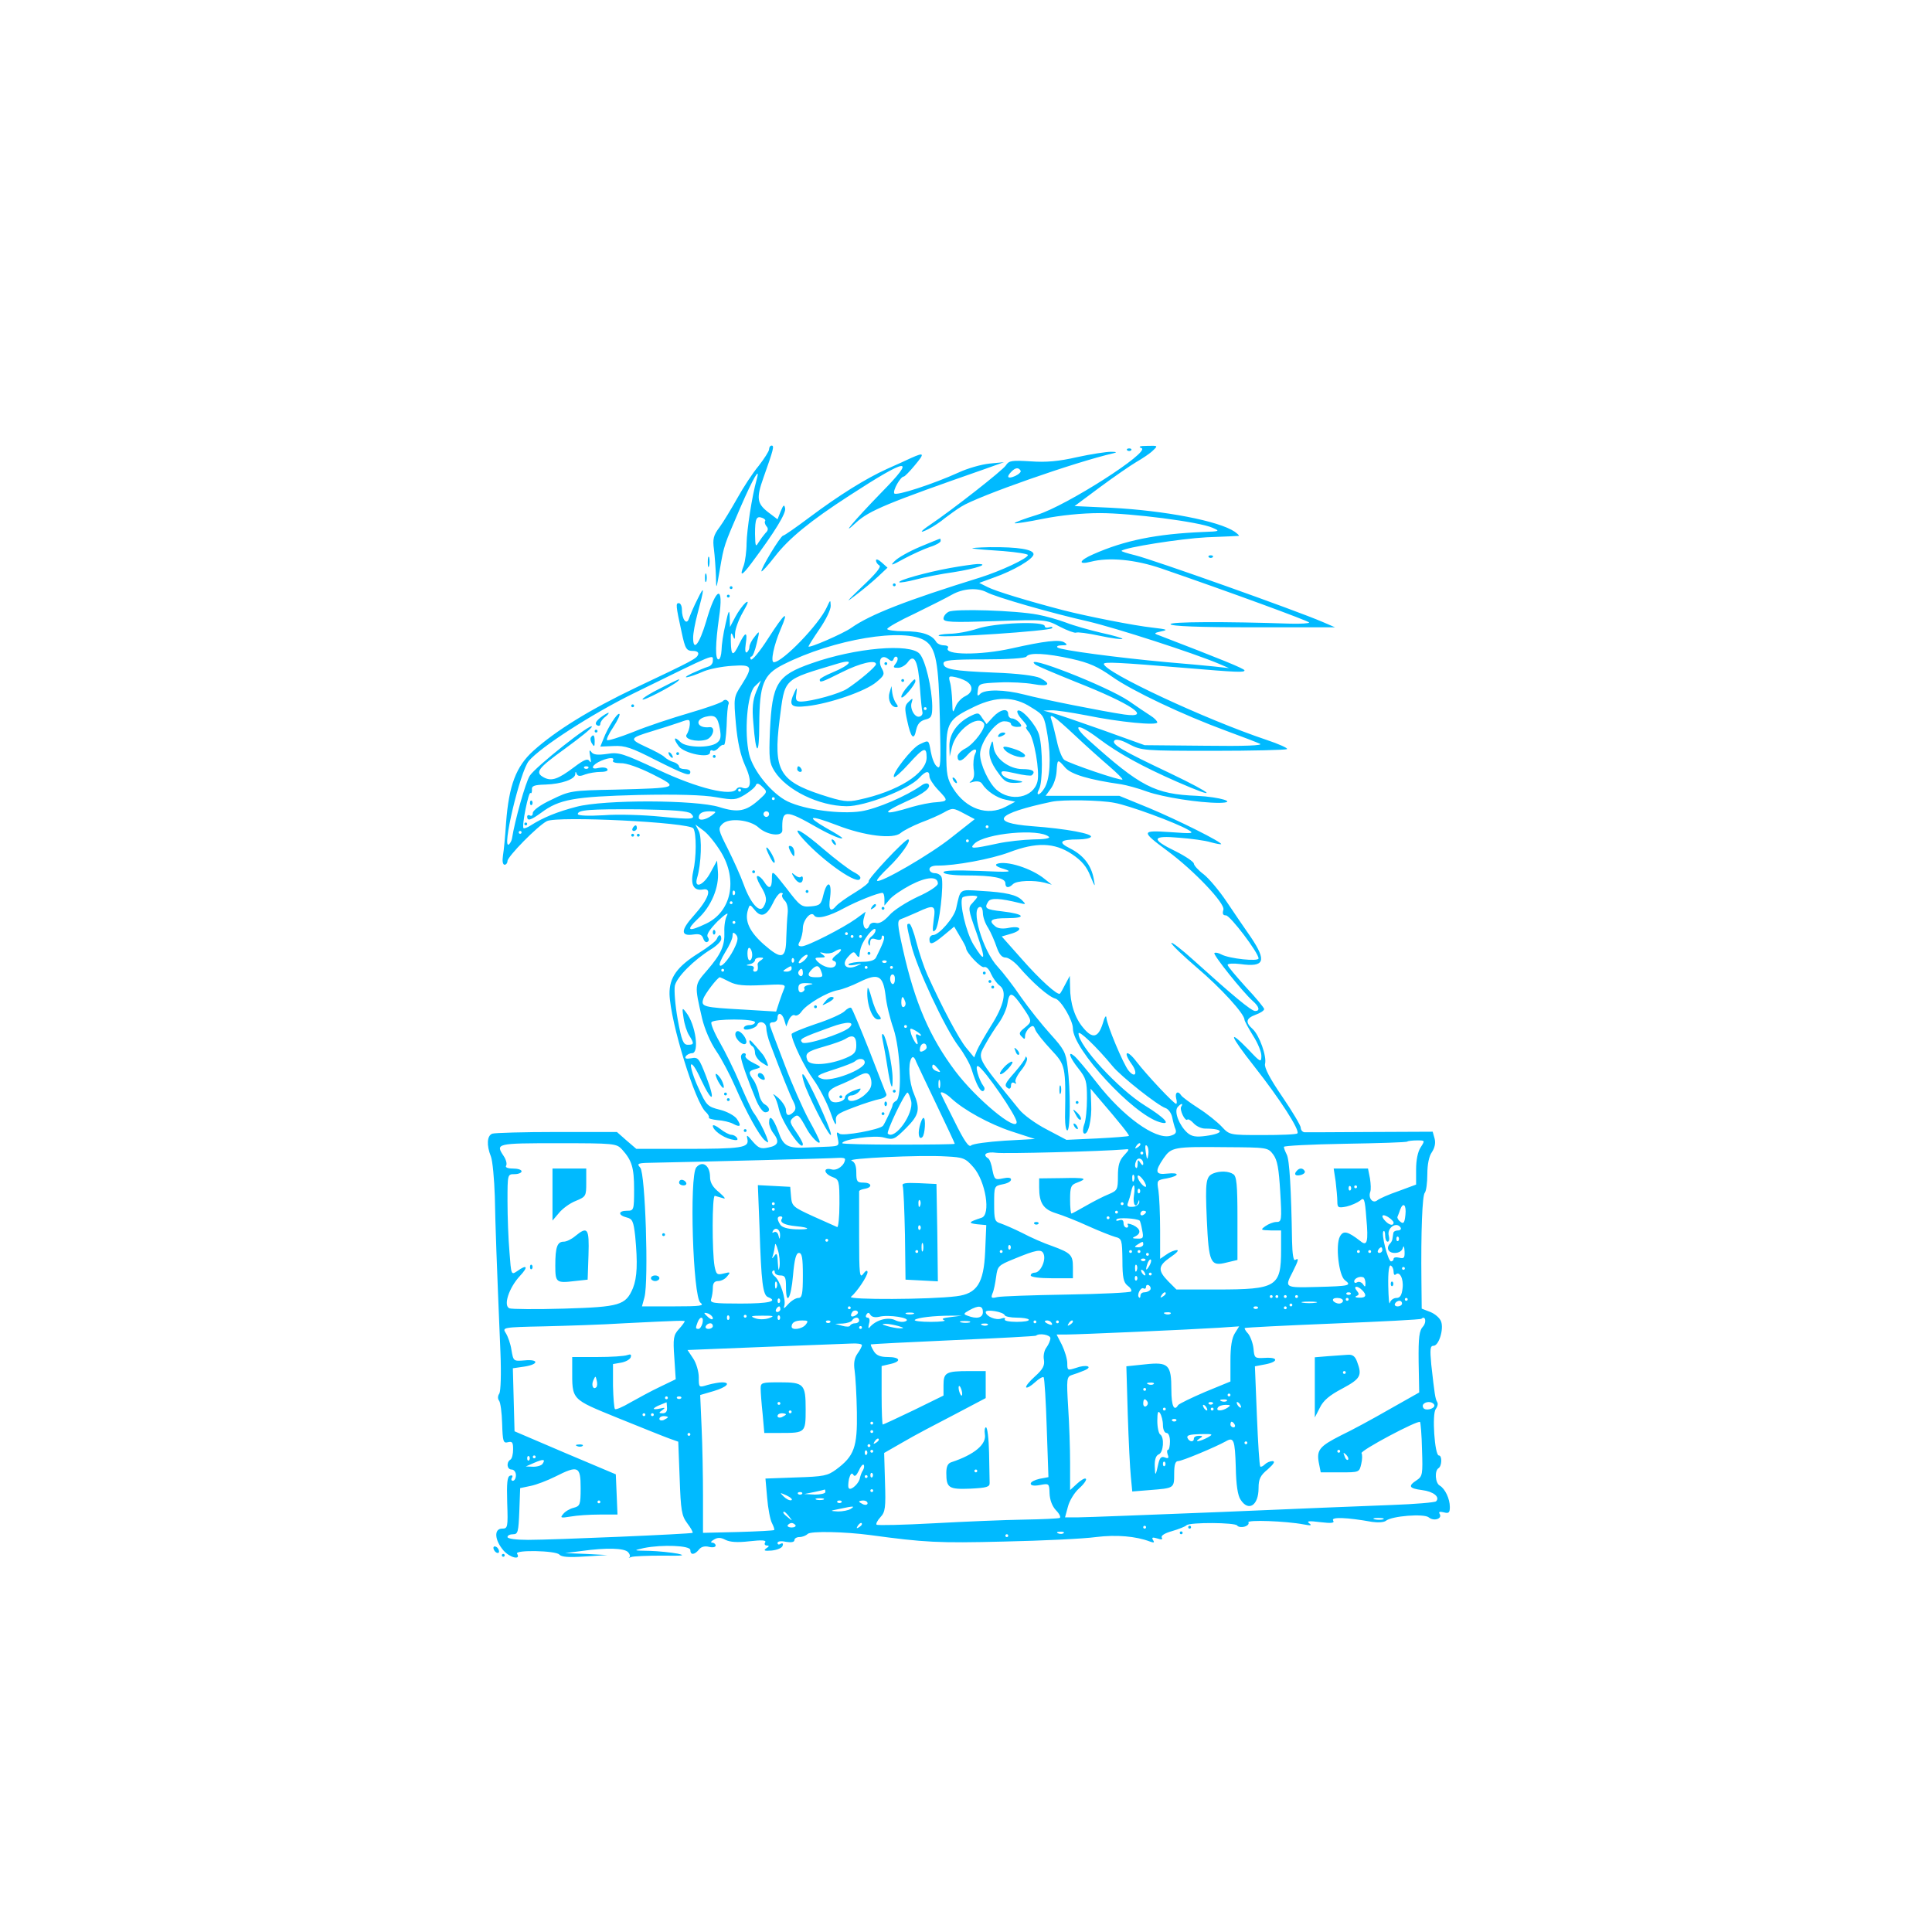 <svg preserveAspectRatio="xMidYMid meet" viewBox="0 0 500 500" height="180px" width="180px" xmlns="http://www.w3.org/2000/svg" version="1.0" style="height: 100%; width: 100%; background: r(transparent);"><g class="ldl-scale" style="transform-origin: 50% 50%; transform: rotate(0deg) scale(0.8, 0.8);"><g class="ldl-ani" style="transform: scale(0.91); transform-origin: 250px 250px; animation: 1.111s linear 0s infinite normal forwards running breath-927bc43e-3c14-4d4d-b4bb-cbbd8135621f;">
<g class="ldl-layer"><g class="ldl-ani"><g stroke="none" fill="#00baff" transform="translate(0,500) scale(0.1,-0.1)">
<g class="ldl-layer"><g class="ldl-ani"><path id="bos-mascot" d="M1800 4337 c0 -7 -17 -33 -37 -59 -21 -25 -55 -77 -76 -115 -21 -37
-49 -84 -63 -103 -22 -29 -25 -42 -20 -79 3 -24 6 -67 7 -95 1 -51 1 -50 14
24 15 87 14 83 73 220 45 104 72 150 58 100 -17 -60 -35 -179 -36 -227 0 -28
-5 -64 -10 -79 -16 -41 -7 -38 28 9 83 111 123 177 119 194 -3 15 -6 13 -16
-11 l-11 -28 -33 25 c-40 31 -43 50 -17 123 36 101 39 114 29 114 -5 0 -9 -6
-9 -13z m-14 -255 c-3 -3 -1 -11 4 -18 8 -8 7 -16 -3 -25 -7 -8 -18 -23 -25
-34 -10 -17 -11 -13 -12 31 0 55 5 65 26 57 8 -3 12 -8 10 -11z M3124 4341
c33 -13 -267 -205 -371 -237 -46 -14 -83 -28 -80 -30 2 -2 48 5 102 16 60 12
136 20 201 20 111 0 353 -31 400 -52 28 -12 27 -13 -31 -15 -169 -7 -281 -30
-392 -79 -51 -22 -57 -39 -10 -27 65 17 159 8 252 -24 241 -83 525 -187 525
-192 0 -3 -30 -5 -67 -4 -232 8 -430 7 -426 -2 2 -7 101 -11 294 -11 l291 0
-44 19 c-100 43 -602 221 -666 237 -29 7 -51 14 -49 16 12 12 209 43 302 48
61 2 112 5 115 5 2 1 -4 7 -15 15 -56 38 -248 75 -439 85 l-130 6 90 67 c50
37 108 77 130 90 21 12 48 30 58 40 19 18 19 18 -20 17 -27 0 -33 -3 -20 -8z
M3073 4333 c4 -3 10 -3 14 0 3 4 0 7 -7 7 -7 0 -10 -3 -7 -7z M2895 4309 c-65
-15 -111 -19 -165 -15 -67 4 -77 3 -88 -14 -10 -17 -193 -160 -269 -211 -37
-25 -41 -33 -7 -16 18 9 45 27 60 40 16 12 42 31 57 40 58 37 406 159 542 190
13 3 10 5 -10 5 -16 0 -70 -8 -120 -19z m-201 -48 c3 -4 -6 -13 -19 -19 -27
-12 -33 -4 -13 16 14 14 25 15 32 3z M2305 4306 c-16 -8 -55 -25 -86 -39 -77
-35 -171 -94 -274 -171 -48 -36 -91 -66 -95 -66 -9 0 -82 -121 -77 -127 2 -2
23 21 47 52 50 65 126 127 265 217 211 137 241 140 114 11 -98 -101 -150 -163
-89 -106 46 42 111 69 455 189 l70 25 -52 -5 c-29 -3 -78 -17 -110 -32 -88
-40 -222 -84 -228 -74 -6 10 22 60 34 60 3 0 21 18 39 40 36 43 34 47 -13 26z
M2336 3990 c-38 -16 -79 -39 -90 -51 -17 -17 -11 -16 34 9 30 16 72 35 93 42
20 6 37 16 37 21 0 5 -1 9 -2 8 -2 0 -34 -13 -72 -29z M2525 3984 c11 -2 59
-6 108 -9 48 -4 87 -10 87 -14 0 -12 -97 -57 -170 -80 -261 -81 -390 -131
-458 -179 -28 -20 -152 -74 -152 -66 0 2 18 31 40 63 22 32 40 69 39 82 -1 22
-1 22 -14 -6 -27 -60 -157 -195 -188 -195 -13 0 0 61 24 117 31 72 16 61 -44
-32 -30 -47 -58 -81 -62 -75 -3 5 -2 10 2 10 5 0 13 21 19 47 11 46 11 47 -7
24 -11 -13 -19 -29 -19 -37 0 -7 -4 -15 -9 -19 -6 -3 -7 9 -4 30 7 45 -1 45
-23 0 -22 -46 -29 -44 -30 8 -1 30 1 36 7 22 6 -17 8 -16 8 8 1 16 13 49 28
75 19 33 22 43 9 33 -9 -8 -26 -31 -36 -50 l-19 -36 -1 35 c-1 30 -4 26 -15
-25 -8 -33 -14 -75 -14 -92 -1 -18 -5 -33 -11 -33 -12 0 -11 56 2 148 18 120
-10 112 -46 -14 -24 -80 -46 -108 -46 -57 0 16 7 53 15 83 26 97 26 106 1 55
-14 -27 -27 -59 -31 -70 -8 -25 -25 -3 -25 33 0 12 -5 22 -11 22 -11 0 -11 -7
10 -103 13 -61 17 -67 42 -67 12 0 19 -5 17 -12 -5 -15 -16 -21 -223 -119
-163 -78 -283 -152 -363 -224 -61 -55 -87 -122 -97 -256 -3 -46 -8 -99 -11
-116 -3 -20 -1 -33 6 -33 5 0 10 6 10 13 0 16 107 125 140 142 37 19 507 -4
521 -26 11 -18 11 -103 -1 -154 -10 -46 2 -69 35 -63 34 7 20 -34 -32 -92 -48
-53 -48 -75 -2 -68 21 3 30 0 35 -14 3 -10 10 -16 15 -12 6 3 6 10 1 17 -6 8
6 26 35 56 25 24 40 34 34 22 -7 -12 -11 -38 -10 -59 2 -49 -11 -79 -61 -137
-46 -53 -46 -50 -18 -172 9 -37 29 -84 50 -115 20 -29 50 -87 68 -128 39 -90
85 -173 105 -190 14 -11 14 -10 6 13 -11 28 -30 64 -47 87 -6 8 -27 54 -48
103 -20 48 -53 114 -72 147 -19 33 -32 65 -29 70 8 13 155 13 155 0 0 -5 -9
-10 -20 -10 -11 0 -20 -5 -20 -11 0 -12 43 -1 48 12 7 17 32 9 32 -11 0 -11 6
-37 14 -57 42 -111 70 -181 82 -204 10 -20 10 -29 1 -38 -16 -16 -27 -14 -27
7 0 10 -12 29 -27 43 -15 13 -22 17 -16 9 6 -8 14 -30 18 -49 10 -46 85 -156
85 -124 0 5 -11 25 -25 45 -22 32 -23 37 -9 49 17 14 20 11 49 -42 15 -27 45
-57 45 -44 0 5 -17 40 -39 79 -21 39 -59 125 -84 191 -25 66 -49 128 -52 138
-5 12 -2 17 9 17 9 0 16 7 16 15 0 23 17 18 24 -7 l7 -23 9 23 c6 13 15 20 21
17 6 -4 17 2 25 14 19 26 90 68 128 75 17 3 51 16 77 29 67 33 84 24 93 -47 3
-31 16 -84 28 -118 25 -75 32 -243 10 -257 -8 -4 -13 -11 -13 -15 1 -5 -27
-65 -34 -74 -12 -14 -145 -38 -155 -28 -10 8 -11 5 -6 -16 6 -27 4 -28 -31
-30 -21 -1 -54 -2 -73 -3 -74 -4 -89 4 -107 56 -18 49 -33 64 -33 32 0 -10 7
-27 15 -37 23 -30 18 -44 -17 -51 -27 -6 -35 -3 -56 21 -21 25 -23 26 -19 8 6
-30 -19 -34 -225 -34 l-170 0 -35 30 -34 30 -214 0 c-117 0 -220 -3 -229 -6
-19 -7 -21 -41 -5 -81 6 -15 12 -80 14 -143 2 -107 6 -218 20 -555 3 -75 1
-136 -4 -145 -6 -8 -6 -19 -1 -25 5 -6 10 -43 11 -82 2 -63 4 -70 20 -66 16 4
19 0 19 -25 0 -17 -4 -34 -10 -37 -15 -10 -12 -35 5 -35 8 0 15 -9 15 -20 0
-11 -5 -20 -11 -20 -5 0 -7 5 -3 11 4 7 1 10 -7 7 -10 -3 -12 -26 -10 -96 3
-87 2 -92 -18 -92 -30 0 -27 -41 5 -78 23 -26 63 -35 48 -11 -8 14 137 11 150
-3 8 -9 33 -11 91 -7 l80 5 -75 4 -75 3 55 7 c92 13 156 11 169 -4 7 -8 8 -16
4 -18 -4 -3 -1 -2 7 1 8 3 58 5 110 5 73 -1 86 0 55 7 -22 4 -67 9 -100 10
-59 1 -59 1 -20 10 65 13 165 9 165 -7 0 -19 15 -18 31 2 8 10 21 13 36 9 13
-3 23 -1 23 5 0 5 -6 10 -12 10 -7 0 -5 5 6 11 13 8 24 8 41 -1 16 -8 42 -10
85 -5 45 5 61 4 56 -4 -4 -6 -1 -11 6 -11 9 0 9 -3 -2 -10 -11 -8 -7 -10 19
-8 19 2 37 9 39 17 3 8 0 11 -7 7 -6 -4 -11 -3 -11 3 0 6 12 8 30 4 19 -3 30
-1 30 6 0 6 8 11 18 11 10 0 23 5 29 11 11 11 133 8 223 -4 192 -26 241 -29
475 -23 138 3 285 10 327 16 73 9 142 3 192 -16 14 -5 17 -4 11 5 -6 10 -2 11
15 6 15 -5 20 -4 16 3 -4 7 11 16 36 23 24 7 47 16 52 21 13 11 173 10 180 -1
3 -5 15 -7 26 -4 11 3 17 10 14 15 -7 10 133 5 196 -7 26 -5 31 -4 20 4 -11 8
0 9 39 4 42 -5 52 -3 46 6 -8 13 49 11 138 -5 21 -3 43 -2 50 4 21 17 135 26
152 12 18 -15 49 -5 39 12 -5 8 0 9 14 6 18 -5 22 -2 22 19 0 29 -17 65 -36
76 -16 9 -19 53 -4 62 12 8 13 45 1 45 -15 0 -25 149 -11 165 6 8 9 19 5 25
-7 12 -9 26 -21 133 -5 55 -4 67 8 67 19 0 37 59 27 86 -4 12 -21 27 -38 34
l-31 12 -1 97 c-2 177 3 306 12 315 5 6 9 35 9 66 0 35 6 64 16 78 10 15 14
32 10 48 l-7 25 -222 -1 c-122 -1 -228 -1 -234 -1 -7 1 -13 8 -13 16 0 8 -30
58 -66 111 -44 64 -64 103 -61 116 7 26 -20 102 -44 124 -27 24 -24 38 11 51
17 6 30 15 30 20 0 4 -29 40 -65 78 -35 39 -65 74 -65 79 0 5 20 6 45 3 86
-12 95 10 38 95 -21 30 -60 87 -86 126 -26 39 -63 83 -82 98 -19 14 -35 32
-35 38 0 6 -29 26 -65 44 -89 43 -85 57 13 48 42 -3 93 -10 112 -16 18 -5 35
-8 37 -7 6 6 -154 86 -257 129 l-105 43 -131 0 -131 0 18 25 c11 14 20 42 21
62 3 45 3 45 31 13 21 -24 86 -43 199 -59 18 -3 60 -14 92 -26 57 -20 184 -40
256 -40 69 1 3 21 -79 25 -150 6 -200 32 -386 199 -63 57 -38 61 36 5 72 -54
154 -99 279 -154 153 -67 135 -46 -26 31 -169 80 -209 103 -196 116 6 6 26 1
53 -14 43 -22 51 -23 297 -23 140 0 258 3 263 6 5 3 -28 18 -73 33 -218 73
-577 241 -578 270 0 8 57 5 285 -14 190 -16 215 -17 215 -9 0 6 -84 40 -305
125 -18 6 -17 8 10 14 25 5 19 7 -32 13 -65 7 -232 40 -318 62 -130 34 -241
68 -268 82 l-30 15 52 19 c69 24 141 66 141 83 0 17 -55 26 -155 25 -44 -1
-71 -3 -60 -5z m48 -155 c30 -17 232 -75 361 -104 98 -23 374 -112 466 -151
l35 -15 -55 6 c-30 3 -104 10 -165 15 -176 16 -379 43 -389 52 -6 4 1 8 15 8
19 0 21 2 9 10 -17 12 -72 5 -188 -21 -111 -25 -243 -24 -226 2 3 5 -4 9 -15
9 -11 0 -24 6 -28 14 -15 24 -51 36 -112 36 -34 0 -61 4 -61 8 0 5 44 30 98
55 53 26 113 56 132 67 39 22 90 26 123 9z m-218 -173 c38 -25 48 -78 52 -276
4 -164 3 -183 -10 -171 -9 6 -18 30 -22 52 -8 44 -6 43 -40 27 -27 -12 -100
-106 -91 -116 3 -3 27 18 52 46 54 60 64 63 64 23 0 -56 -103 -121 -241 -150
-40 -9 -57 -7 -134 18 -149 49 -170 88 -148 264 20 153 8 142 207 202 62 19
48 -4 -20 -32 -24 -10 -44 -21 -44 -25 0 -12 6 -10 80 27 64 32 120 45 120 28
0 -9 -61 -60 -102 -87 -27 -18 -125 -45 -164 -46 -17 0 -21 5 -17 28 3 23 2
24 -6 7 -23 -49 -15 -58 45 -51 80 9 207 53 245 85 29 24 31 29 19 50 -15 29
1 51 24 32 11 -9 15 -9 19 1 2 7 8 10 12 6 4 -4 2 -14 -5 -23 -10 -13 -9 -15
8 -15 12 0 27 9 35 20 23 33 37 3 43 -87 3 -43 7 -83 9 -90 2 -6 -2 -14 -9
-16 -17 -7 -37 28 -29 50 5 16 4 17 -11 2 -14 -13 -15 -22 -5 -67 13 -61 24
-73 32 -32 5 21 14 31 32 36 22 5 25 12 25 48 -1 63 -24 163 -45 186 -34 38
-229 21 -384 -34 -123 -43 -140 -71 -148 -240 -4 -99 -2 -114 16 -143 43 -68
158 -124 256 -125 65 -1 222 60 259 101 23 25 36 27 36 5 0 -8 13 -29 30 -47
38 -40 38 -41 -8 -45 -20 -1 -57 -9 -82 -16 -107 -33 -117 -24 -20 20 61 27
88 49 76 61 -4 4 -15 2 -24 -5 -54 -38 -158 -83 -215 -92 -73 -11 -198 5 -261
35 -56 27 -123 109 -137 168 -18 77 -7 214 20 241 l22 21 -17 -40 c-12 -30
-15 -57 -10 -111 9 -118 21 -121 21 -6 1 144 14 178 86 214 178 90 431 132
504 84z m520 -64 c63 -14 94 -28 145 -64 71 -50 250 -135 405 -192 55 -20 109
-41 120 -46 13 -6 -54 -9 -195 -7 l-215 2 -150 54 c-82 29 -163 57 -180 61
l-30 8 28 1 c16 1 72 -8 125 -18 117 -24 252 -37 252 -25 0 5 -11 16 -24 24
-13 8 -48 32 -77 52 -78 53 -383 172 -333 130 5 -5 70 -32 144 -62 198 -78
275 -130 173 -116 -75 11 -292 54 -356 71 -70 18 -138 19 -156 3 -10 -11 -12
-8 -9 12 3 24 7 25 76 28 39 2 95 -1 122 -6 55 -10 65 0 23 22 -18 8 -77 16
-163 19 -147 6 -180 12 -180 33 0 11 28 14 144 14 86 0 147 4 151 10 9 15 70
12 160 -8z m-1275 -8 c0 -9 -8 -18 -17 -20 -10 -3 -36 -14 -58 -24 -45 -22
-11 -16 44 8 20 8 64 17 99 19 73 5 76 -1 34 -68 -28 -43 -28 -46 -20 -138 6
-66 16 -111 33 -149 26 -56 21 -90 -11 -78 -7 3 -16 1 -20 -5 -16 -27 -137 2
-277 68 -127 59 -141 64 -183 57 -34 -5 -49 -3 -56 7 -7 10 -8 5 -4 -16 4 -19
3 -25 -2 -17 -7 11 -19 6 -55 -21 -57 -43 -80 -51 -107 -37 -34 18 -23 32 75
103 52 38 95 72 95 78 0 16 -202 -144 -221 -175 -15 -24 -53 -159 -63 -223 -1
-7 -6 -16 -10 -20 -29 -27 39 260 70 296 41 49 224 167 370 239 304 149 284
141 284 116z m907 -76 c20 -16 15 -37 -10 -49 -13 -6 -29 -23 -34 -37 -10 -25
-11 -24 -12 18 -1 25 -4 56 -8 69 -6 22 -4 23 23 17 16 -4 35 -12 41 -18z
m224 -88 c46 -28 47 -30 59 -101 13 -79 9 -156 -12 -188 -16 -26 -32 -28 -18
-2 13 25 13 145 0 192 -10 36 -65 98 -77 86 -3 -4 4 -18 17 -32 13 -14 20 -25
15 -25 -4 0 -1 -8 8 -18 19 -20 40 -141 31 -176 -14 -58 -95 -74 -146 -29 -27
24 -58 90 -58 126 0 42 55 117 85 117 14 0 25 -4 25 -10 0 -5 10 -10 21 -10
18 0 19 2 9 15 -7 8 -19 15 -26 15 -8 0 -14 7 -14 15 0 23 -28 18 -54 -10
l-23 -25 -15 21 c-13 21 -15 21 -45 6 -46 -24 -73 -64 -72 -106 l1 -36 8 33
c14 60 93 118 114 84 8 -14 -35 -72 -65 -88 -16 -8 -29 -21 -29 -29 0 -21 14
-19 35 5 22 25 39 26 27 3 -5 -10 -7 -33 -5 -52 4 -22 1 -36 -8 -43 -10 -7 -8
-8 8 -3 13 3 25 1 30 -7 16 -26 53 -51 85 -57 l33 -7 -34 -18 c-65 -34 -140
-8 -186 64 -22 35 -25 51 -25 130 0 105 8 118 100 162 77 37 141 37 201 -2z
m-371 -5 c0 -3 -2 -5 -5 -5 -3 0 -5 2 -5 5 0 3 2 5 5 5 3 0 5 -2 5 -5z m527
-95 c38 -36 93 -85 121 -109 29 -25 50 -46 48 -48 -5 -6 -189 57 -207 70 -8 7
-20 37 -26 67 -7 30 -15 63 -19 74 -11 29 7 17 83 -54z m-1642 -90 c-3 -5 8
-9 27 -9 20 1 65 -15 113 -39 97 -49 96 -49 -131 -55 -157 -3 -163 -4 -228
-36 -39 -18 -66 -38 -66 -47 0 -8 -4 -12 -10 -9 -5 3 -10 1 -10 -4 0 -17 13
-13 50 14 64 48 118 57 345 63 140 3 232 0 277 -8 63 -11 70 -10 102 9 19 12
37 27 39 34 3 8 10 7 23 -6 19 -18 18 -19 -13 -47 -45 -40 -74 -46 -140 -25
-84 26 -410 27 -508 1 -69 -18 -118 -38 -162 -66 -12 -8 -24 -12 -26 -10 -7 8
18 132 25 125 3 -3 5 2 5 11 -2 14 7 18 48 19 58 2 105 19 106 37 0 10 2 10 5
1 4 -9 13 -9 30 -2 14 5 39 9 55 9 18 0 28 4 24 10 -3 6 -18 7 -32 4 -31 -8
-23 12 11 26 29 12 48 12 41 0z m-88 -27 c-4 -3 -10 -3 -14 0 -3 4 0 7 7 7 7
0 10 -3 7 -7z m543 -78 c0 -3 -2 -5 -5 -5 -3 0 -5 2 -5 5 0 3 2 5 5 5 3 0 5
-2 5 -5z m120 -30 c0 -3 -2 -5 -5 -5 -3 0 -5 2 -5 5 0 3 2 5 5 5 3 0 5 -2 5
-5z m1208 -15 c51 -9 217 -70 262 -96 23 -13 16 -14 -65 -8 -103 7 -103 3 -10
-66 95 -70 207 -188 200 -210 -4 -14 -2 -20 9 -20 15 0 116 -133 116 -153 0
-12 -104 -1 -132 14 -11 6 -22 8 -25 5 -6 -5 100 -138 136 -170 24 -21 27 -36
9 -36 -14 0 -82 57 -217 179 -44 40 -81 68 -81 63 0 -6 41 -45 91 -88 84 -71
169 -164 169 -185 0 -4 14 -30 30 -56 17 -26 30 -58 30 -72 0 -25 -3 -24 -46
22 -76 78 -66 50 20 -59 93 -118 164 -229 154 -239 -3 -4 -59 -6 -124 -6 -117
0 -117 0 -145 30 -15 16 -52 46 -82 65 -31 20 -58 40 -62 46 -11 18 -23 11
-18 -10 3 -11 3 -20 0 -20 -8 0 -104 102 -141 150 -34 45 -50 37 -17 -9 23
-32 13 -52 -11 -23 -18 21 -78 164 -79 189 -1 10 -7 0 -13 -22 -16 -50 -36
-55 -69 -15 -30 35 -47 87 -47 145 l-1 40 -16 -30 c-8 -16 -17 -32 -19 -33 -7
-9 -72 50 -136 123 l-71 80 31 9 c44 12 41 30 -4 22 -22 -5 -41 -3 -50 5 -26
21 -15 29 42 29 72 0 62 15 -16 24 -61 7 -66 11 -51 35 9 14 42 12 111 -5 23
-6 24 -5 10 9 -19 20 -57 29 -147 34 -78 5 -72 9 -88 -62 -7 -33 -61 -95 -82
-95 -7 0 -13 -7 -13 -15 0 -22 11 -19 52 15 l36 30 21 -36 c12 -19 21 -37 21
-40 0 -16 53 -72 64 -68 8 3 18 -7 25 -24 7 -15 20 -34 31 -42 26 -19 16 -69
-32 -144 -21 -34 -43 -72 -49 -86 l-10 -25 -29 35 c-26 32 -85 143 -138 260
-11 25 -28 75 -38 113 -9 37 -21 67 -25 67 -11 0 -12 2 6 -74 18 -79 121 -299
169 -362 19 -25 40 -62 46 -82 17 -55 32 -82 42 -76 5 4 5 11 0 17 -17 23 -32
76 -19 71 21 -9 137 -177 137 -199 0 -37 -145 84 -218 181 -91 121 -144 244
-186 432 -21 93 -21 104 -7 109 9 3 34 14 57 24 62 29 67 26 59 -28 -5 -39 -4
-46 6 -35 14 13 31 165 22 188 -3 8 -14 14 -24 14 -10 0 -19 6 -19 14 0 8 11
13 28 13 61 -1 191 23 255 47 97 37 161 35 223 -6 36 -24 53 -45 66 -78 17
-41 18 -42 12 -10 -9 49 -37 84 -84 108 -45 22 -36 32 30 32 21 0 41 4 44 9 7
11 -86 29 -209 38 -156 12 -129 45 70 87 39 8 173 6 223 -4z m-1506 -38 c21
-21 4 -22 -108 -11 -60 6 -151 9 -201 5 -53 -3 -93 -2 -93 4 0 15 40 18 217
17 120 -2 176 -6 185 -15z m973 -1 l36 -19 -80 -63 c-75 -61 -257 -166 -267
-156 -3 3 16 24 41 48 43 41 84 99 69 99 -12 0 -144 -141 -140 -149 3 -4 -19
-22 -49 -40 -30 -18 -59 -39 -66 -47 -21 -25 -29 -15 -22 31 7 56 -11 61 -24
8 -8 -34 -12 -38 -44 -41 -34 -3 -39 1 -87 64 -51 65 -52 66 -52 35 0 -36 -10
-40 -28 -11 -7 11 -17 20 -23 20 -6 0 -1 -15 10 -34 23 -37 25 -53 11 -76 -14
-23 -46 13 -70 79 -11 31 -37 88 -57 128 -34 67 -35 72 -19 88 23 23 99 15
129 -13 30 -27 85 -34 84 -9 -2 75 9 75 128 7 43 -24 85 -42 85 -35 0 2 -25
18 -56 35 -76 44 -61 48 36 11 100 -39 202 -51 228 -28 9 8 42 25 72 37 30 11
66 27 80 35 32 18 34 18 75 -4z m-899 -6 c-22 -16 -46 -20 -46 -7 0 15 13 22
39 22 25 -1 25 -1 7 -15z m204 5 c0 -5 -4 -10 -10 -10 -5 0 -10 5 -10 10 0 6
5 10 10 10 6 0 10 -4 10 -10z m-171 -135 c60 -99 37 -211 -52 -254 -65 -31
-75 -26 -30 17 47 43 76 112 71 168 l-3 39 -23 -42 c-24 -46 -60 -61 -48 -20
15 49 18 144 6 167 l-12 23 28 -21 c16 -11 44 -46 63 -77z m951 90 c0 -3 -2
-5 -5 -5 -3 0 -5 2 -5 5 0 3 2 5 5 5 3 0 5 -2 5 -5z m-1660 -20 c0 -3 -2 -5
-5 -5 -3 0 -5 2 -5 5 0 3 2 5 5 5 3 0 5 -2 5 -5z m1875 -16 c5 -5 -17 -9 -55
-9 -36 -1 -94 -7 -130 -15 -88 -19 -99 -19 -80 0 38 37 231 55 265 24z m-285
-14 c0 -3 -2 -5 -5 -5 -3 0 -5 2 -5 5 0 3 2 5 5 5 3 0 5 -2 5 -5z m-110 -152
c0 -8 -31 -29 -72 -47 -40 -19 -86 -48 -101 -66 -19 -21 -35 -30 -47 -27 -11
3 -21 -1 -24 -10 -10 -24 -26 -3 -20 24 l7 26 -34 -25 c-46 -33 -173 -98 -193
-98 -13 0 -15 4 -6 19 5 11 10 31 10 45 0 29 29 63 40 46 9 -15 53 -4 109 27
41 22 117 53 134 53 4 0 7 -10 7 -22 l0 -23 18 21 c9 12 43 35 75 52 58 30 97
32 97 5z m-723 -40 c-4 -3 -7 0 -7 7 0 7 3 10 7 7 3 -4 3 -10 0 -14z m170 1
c-3 -4 0 -13 8 -21 9 -8 13 -27 11 -46 -2 -18 -4 -57 -5 -88 -1 -74 -16 -78
-79 -23 -51 45 -70 84 -57 124 6 20 7 20 24 -1 23 -29 43 -20 65 25 9 20 22
36 28 36 6 0 9 -3 5 -6z m693 -8 c0 -3 -8 -12 -17 -22 -16 -16 -16 -22 14
-105 35 -100 32 -112 -11 -42 -26 44 -50 146 -39 166 4 7 53 10 53 3z m-870
-21 c0 -3 -2 -5 -5 -5 -3 0 -5 2 -5 5 0 3 2 5 5 5 3 0 5 -2 5 -5z m890 -37 c0
-13 8 -37 19 -53 10 -17 23 -47 30 -68 9 -25 18 -37 32 -37 10 0 31 -15 46
-32 49 -57 107 -108 131 -114 20 -6 62 -77 62 -106 0 -74 213 -305 308 -333
44 -13 21 14 -52 59 -95 59 -236 213 -236 256 0 14 64 -47 121 -116 30 -37
161 -140 188 -149 10 -3 21 -18 24 -33 3 -15 8 -34 12 -43 4 -12 -1 -18 -20
-23 -53 -13 -167 69 -260 189 -35 45 -71 88 -80 95 -25 21 -17 -5 15 -45 27
-34 30 -45 30 -106 0 -37 -4 -79 -10 -93 -5 -14 -5 -28 -1 -31 15 -9 29 50 26
106 l-2 53 26 -31 c80 -93 113 -135 110 -137 -2 -2 -53 -6 -113 -9 l-109 -5
-70 37 c-39 20 -83 52 -98 71 -155 191 -149 179 -120 232 13 24 35 58 48 76
13 18 27 48 30 67 7 46 16 44 53 -9 36 -53 36 -53 8 -76 -19 -15 -21 -21 -10
-31 10 -11 12 -10 12 3 0 8 7 21 15 28 12 10 16 9 21 -6 4 -11 29 -42 56 -71
52 -56 53 -57 50 -241 0 -28 4 -50 9 -46 10 6 11 143 0 226 -6 51 -13 63 -61
116 -30 33 -77 92 -105 132 -27 40 -65 89 -82 107 -54 57 -99 213 -62 213 5 0
9 -10 9 -22z m-880 -33 c0 -3 -2 -5 -5 -5 -3 0 -5 2 -5 5 0 3 2 5 5 5 3 0 5
-2 5 -5z m485 -49 c-10 -7 -15 -19 -12 -27 4 -10 6 -9 6 4 1 14 6 17 21 12 13
-4 20 -2 20 6 0 7 3 9 7 6 6 -6 -1 -25 -27 -77 -5 -10 -22 -15 -48 -15 -22 0
-44 -4 -49 -8 -4 -5 6 -6 22 -3 27 6 28 6 6 -4 -37 -16 -56 5 -30 33 17 19 21
20 29 7 5 -8 10 -10 11 -5 2 29 9 46 30 75 13 17 25 26 27 20 2 -6 -4 -17 -13
-24z m-484 -33 c-16 -38 -48 -79 -56 -71 -4 3 5 24 19 47 14 22 26 48 26 58 0
13 3 14 11 6 9 -9 9 -19 0 -40z m399 42 c0 -3 -2 -5 -5 -5 -3 0 -5 2 -5 5 0 3
2 5 5 5 3 0 5 -2 5 -5z m20 -10 c0 -3 -2 -5 -5 -5 -3 0 -5 2 -5 5 0 3 2 5 5 5
3 0 5 -2 5 -5z m30 0 c0 -3 -2 -5 -5 -5 -3 0 -5 2 -5 5 0 3 2 5 5 5 3 0 5 -2
5 -5z m-390 -66 c0 -10 -4 -19 -9 -19 -5 0 -8 11 -8 25 0 13 3 22 8 19 5 -3 9
-14 9 -25z m301 2 c-17 -13 -20 -20 -11 -23 8 -2 10 -9 6 -16 -9 -15 -43 -7
-64 14 -11 12 -10 14 10 14 19 0 20 2 8 11 -12 8 -11 9 5 5 11 -3 27 -1 35 4
27 17 36 10 11 -9z m-111 -16 c-7 -8 -17 -15 -22 -15 -11 0 14 29 26 30 5 0 3
-7 -4 -15z m-158 -4 c-8 -4 -13 -11 -13 -15 3 -19 0 -26 -10 -26 -5 0 -7 5 -4
10 3 6 -2 11 -12 11 -17 1 -17 2 0 6 9 2 17 9 17 14 0 5 8 9 18 9 13 0 14 -2
4 -9z m115 -8 c-4 -3 -7 0 -7 7 0 7 3 10 7 7 3 -4 3 -10 0 -14z m330 0 c-4 -3
-10 -3 -14 0 -3 4 0 7 7 7 7 0 10 -3 7 -7z m-337 -23 c0 -5 -8 -10 -17 -10
-15 0 -16 2 -3 10 19 12 20 12 20 0z m104 -6 c9 -23 8 -24 -19 -24 -27 0 -32
9 -13 28 16 16 25 15 32 -4z m166 11 c0 -3 -2 -5 -5 -5 -3 0 -5 2 -5 5 0 3 2
5 5 5 3 0 5 -2 5 -5z m90 0 c0 -3 -2 -5 -5 -5 -3 0 -5 2 -5 5 0 3 2 5 5 5 3 0
5 -2 5 -5z m-600 -10 c0 -3 -2 -5 -5 -5 -3 0 -5 2 -5 5 0 3 2 5 5 5 3 0 5 -2
5 -5z m280 -11 c0 -8 -5 -12 -10 -9 -6 4 -8 11 -5 16 9 14 15 11 15 -7z m327
-23 c0 -11 -5 -17 -9 -15 -11 7 -10 34 1 34 6 0 9 -9 8 -19z m-588 -7 c25 -13
53 -15 117 -12 74 4 84 3 78 -11 -4 -9 -12 -31 -18 -49 l-11 -34 -115 7 c-144
8 -153 10 -144 38 5 17 51 77 59 77 1 0 17 -7 34 -16z m283 -11 c-12 -2 -20
-8 -17 -13 3 -4 -1 -10 -8 -13 -8 -3 -13 3 -13 14 0 15 7 19 31 18 23 -1 25
-3 7 -6z m341 -58 c4 -8 2 -17 -3 -20 -6 -4 -10 3 -10 14 0 25 6 27 13 6z m7
-90 c0 -3 -2 -5 -5 -5 -3 0 -5 2 -5 5 0 3 2 5 5 5 3 0 5 -2 5 -5z m50 -31 c0
-3 -5 -2 -11 2 -8 4 -9 -1 -4 -17 5 -16 4 -21 -3 -14 -5 6 -13 21 -17 33 -6
22 -5 23 14 13 12 -7 21 -14 21 -17z m20 -44 c0 -4 -6 -10 -14 -13 -10 -4 -12
0 -9 14 5 18 23 18 23 -1z m37 -207 c35 -73 63 -133 63 -135 0 -2 -90 -3 -200
-3 -110 0 -200 2 -200 5 0 14 117 30 149 20 32 -9 37 -7 78 34 47 47 51 67 27
124 -16 39 -21 103 -8 124 5 8 11 4 17 -13 6 -13 39 -83 74 -156z m3 132 c11
-13 10 -14 -4 -9 -9 3 -16 10 -16 15 0 13 6 11 20 -6z m7 -67 c-3 -7 -5 -2 -5
12 0 14 2 19 5 13 2 -7 2 -19 0 -25z m-102 -48 c10 -45 -58 -140 -83 -116 -6
7 60 145 70 146 3 0 9 -14 13 -30z m142 10 c45 -42 136 -92 215 -118 l83 -27
-108 -6 c-60 -4 -113 -11 -119 -17 -8 -8 -25 17 -59 86 -27 53 -49 98 -49 100
0 8 19 -1 37 -18z m818 -30 c-7 -11 14 -54 22 -46 3 3 13 -3 22 -13 9 -10 27
-19 41 -19 68 0 70 -17 3 -26 -36 -5 -51 -2 -66 11 -29 26 -48 75 -35 91 12
14 22 16 13 2z m851 -145 c-10 -15 -16 -45 -16 -78 l0 -54 -62 -23 c-35 -12
-69 -27 -76 -33 -16 -13 -33 8 -25 30 3 7 2 29 -1 48 l-7 35 -61 0 -61 0 7
-46 c3 -26 6 -58 6 -71 0 -22 3 -24 33 -18 17 4 39 14 48 21 14 13 17 7 22
-62 8 -85 3 -102 -21 -82 -45 35 -61 39 -73 16 -16 -30 -4 -139 18 -155 25
-19 17 -21 -99 -24 -116 -3 -116 -3 -87 53 21 42 24 52 9 43 -6 -4 -10 21 -11
67 -3 184 -9 290 -19 308 -5 10 -10 22 -10 27 0 4 98 9 217 11 120 2 220 5
222 8 2 2 18 4 34 4 29 0 29 0 13 -25z m-2839 -7 c35 -39 43 -64 43 -142 0
-74 -1 -76 -25 -76 -32 0 -33 -16 -1 -24 20 -5 24 -13 30 -67 9 -95 7 -146 -8
-184 -26 -61 -46 -67 -245 -73 -99 -3 -186 -2 -194 1 -23 9 -2 73 37 115 31
33 26 43 -10 17 -21 -14 -21 -13 -27 68 -4 45 -7 126 -7 180 0 97 0 97 25 97
14 0 25 5 25 10 0 6 -14 10 -31 10 -18 0 -28 4 -24 10 4 6 0 22 -9 35 -29 44
-26 45 192 45 203 0 209 -1 229 -22z m1843 18 c0 -3 -5 -8 -12 -12 -7 -4 -8
-3 -4 4 7 12 16 16 16 8z m28 -37 c-3 -20 -5 -19 -9 9 -3 20 -2 29 4 23 5 -5
7 -19 5 -32z m444 1 c15 -20 20 -50 25 -133 6 -102 5 -107 -14 -107 -10 0 -28
-7 -39 -15 -18 -13 -17 -14 19 -15 l37 0 0 -70 c0 -130 -16 -140 -227 -140
l-145 0 -29 29 c-38 39 -37 55 8 86 21 14 31 25 23 25 -9 0 -26 -7 -38 -16
l-22 -15 0 103 c0 57 -3 120 -6 140 -6 36 -6 37 30 43 46 9 47 22 1 17 -42 -5
-45 7 -13 54 28 40 35 42 222 40 147 -1 149 -1 168 -26z m-530 -3 c-17 -18
-22 -36 -22 -74 0 -48 -2 -51 -32 -64 -18 -7 -55 -26 -81 -41 -26 -15 -50 -28
-52 -28 -3 0 -5 23 -5 50 0 45 3 52 25 60 40 15 30 18 -55 16 l-80 -1 0 -32
c0 -56 15 -78 60 -92 23 -7 74 -27 113 -45 40 -18 83 -35 97 -39 24 -6 25 -10
26 -83 0 -61 4 -79 18 -90 10 -7 16 -16 13 -21 -3 -4 -106 -9 -229 -11 -122
-2 -234 -6 -247 -9 -21 -5 -23 -3 -17 13 5 10 10 37 13 59 5 38 8 41 62 63 82
34 100 37 107 18 9 -23 -12 -66 -31 -66 -8 0 -15 -4 -15 -10 0 -6 32 -10 75
-10 l75 0 0 39 c0 44 -7 51 -75 76 -27 9 -75 30 -105 46 -30 15 -65 30 -77 34
-21 6 -23 13 -23 69 0 63 0 64 30 70 17 3 30 10 30 17 0 7 -11 8 -29 4 -28 -6
-30 -4 -37 29 -3 20 -10 39 -15 42 -23 14 -6 25 29 20 29 -4 373 5 456 12 18
2 18 1 -2 -21z m68 8 c0 -3 -2 -5 -5 -5 -3 0 -5 2 -5 5 0 3 2 5 5 5 3 0 5 -2
5 -5z m-604 -50 c44 -50 63 -170 29 -180 -46 -15 -49 -19 -16 -23 l33 -3 -4
-95 c-5 -112 -29 -149 -102 -158 -94 -12 -389 -13 -375 -2 21 17 59 74 59 88
-1 8 -7 5 -15 -6 -13 -18 -15 -4 -15 132 0 84 0 155 0 160 -1 4 8 8 20 10 29
5 25 22 -5 22 -22 0 -25 4 -25 35 0 25 -5 38 -17 43 -21 8 243 21 337 15 60
-3 68 -6 96 -38z m-456 28 c-1 -21 -28 -42 -48 -36 -31 8 -28 -15 3 -27 24 -9
25 -13 25 -96 0 -47 -4 -84 -8 -82 -5 2 -43 19 -85 38 -72 33 -76 36 -79 70
l-3 35 -57 3 -58 3 6 -153 c6 -194 12 -238 30 -245 38 -15 3 -23 -97 -23 -97
0 -110 2 -105 16 3 9 6 27 6 40 0 17 6 24 19 24 10 0 25 7 32 17 13 15 11 16
-12 10 -24 -6 -27 -4 -33 26 -9 51 -9 252 1 250 4 -1 17 -5 28 -8 13 -5 8 2
-12 20 -23 18 -33 35 -33 55 0 41 -27 60 -49 34 -25 -31 -12 -462 15 -481 15
-11 0 -13 -95 -13 l-113 0 9 33 c15 59 3 439 -15 460 -14 16 -11 17 59 18 155
3 625 15 647 17 12 1 22 -1 22 -5z m1060 -16 c0 -7 -4 -6 -10 3 -8 13 -10 12
-10 -4 0 -11 -3 -17 -6 -13 -4 3 -4 13 0 22 6 18 26 11 26 -8z m-33 -59 c-3
-8 -6 -5 -6 6 -1 11 2 17 5 13 3 -3 4 -12 1 -19z m43 -21 c0 -4 -7 -2 -15 7
-8 8 -15 21 -15 28 1 14 30 -20 30 -35z m-43 -32 c-5 -33 7 -50 16 -22 2 7 3
6 3 -3 -1 -8 -12 -16 -24 -16 -18 -1 -21 3 -16 15 3 9 9 26 11 39 8 36 16 25
10 -13z m770 18 c-4 -3 -7 0 -7 7 0 7 3 10 7 7 3 -4 3 -10 0 -14z m23 12 c0
-3 -2 -5 -5 -5 -3 0 -5 2 -5 5 0 3 2 5 5 5 3 0 5 -2 5 -5z m-773 -22 c-4 -3
-7 0 -7 7 0 7 3 10 7 7 3 -4 3 -10 0 -14z m-1297 -38 c0 -3 -2 -5 -5 -5 -3 0
-5 2 -5 5 0 3 2 5 5 5 3 0 5 -2 5 -5z m1240 0 c0 -3 -2 -5 -5 -5 -3 0 -5 2 -5
5 0 3 2 5 5 5 3 0 5 -2 5 -5z m1002 -40 c-3 -29 -7 -33 -18 -24 -8 6 -12 14
-10 18 1 3 6 14 9 24 11 30 23 18 19 -18z m-2242 20 c0 -3 -2 -5 -5 -5 -3 0
-5 2 -5 5 0 3 2 5 5 5 3 0 5 -2 5 -5z m1220 -10 c0 -3 -2 -5 -5 -5 -3 0 -5 2
-5 5 0 3 2 5 5 5 3 0 5 -2 5 -5z m100 1 c0 -3 -4 -8 -10 -11 -5 -3 -10 -1 -10
4 0 6 5 11 10 11 6 0 10 -2 10 -4z m880 -38 c0 -12 -14 -10 -28 4 -19 19 -14
29 8 16 11 -7 20 -16 20 -20z m-2175 13 c-8 -13 10 -22 51 -26 53 -5 52 -13
-1 -11 -29 1 -49 7 -55 16 -13 20 -12 30 1 30 5 0 8 -4 4 -9z m1165 4 c0 -3
-2 -5 -5 -5 -3 0 -5 2 -5 5 0 3 2 5 5 5 3 0 5 -2 5 -5z m107 -10 c2 -1 6 -16
9 -33 6 -29 4 -32 -17 -31 -17 0 -20 2 -9 7 24 11 21 28 -6 41 -15 6 -23 7
-19 1 3 -5 1 -10 -4 -10 -6 0 -11 7 -11 16 0 10 -5 14 -16 10 -8 -3 -12 -2 -9
3 4 8 72 4 82 -4z m928 -25 c3 -5 -1 -10 -9 -10 -9 0 -17 -4 -17 -10 -1 -5 -2
-14 -3 -19 0 -5 -4 -13 -8 -17 -16 -16 -7 -34 16 -34 15 0 26 7 29 18 3 10 5
5 6 -12 1 -24 -2 -27 -19 -23 -11 3 -20 1 -20 -4 0 -5 -4 -9 -9 -9 -11 0 -36
99 -27 107 3 4 6 -3 6 -15 0 -12 4 -22 9 -22 5 0 7 9 4 21 -8 28 28 52 42 29z
m-2206 -28 c-1 -15 -2 -15 -6 1 -2 9 -9 14 -15 11 -7 -4 -8 -2 -4 5 10 15 26
4 25 -17z m2198 -19 c-4 -3 -7 0 -7 7 0 7 3 10 7 7 3 -4 3 -10 0 -14z m-2027
2 c0 -3 -2 -5 -5 -5 -3 0 -5 2 -5 5 0 3 2 5 5 5 3 0 5 -2 5 -5z m-173 -94 c-3
-18 -4 -14 -6 14 -1 31 -4 37 -12 25 -9 -12 -10 -12 -5 3 3 10 6 26 7 35 0 9
5 2 10 -17 6 -18 8 -45 6 -60z m1293 79 c0 -5 -8 -10 -17 -10 -15 0 -16 2 -3
10 19 12 20 12 20 0z m-473 -17 c-4 -3 -7 0 -7 7 0 7 3 10 7 7 3 -4 3 -10 0
-14z m1323 -3 c0 -5 -5 -10 -11 -10 -5 0 -7 5 -4 10 3 6 8 10 11 10 2 0 4 -4
4 -10z m-1350 -5 c0 -3 -2 -5 -5 -5 -3 0 -5 2 -5 5 0 3 2 5 5 5 3 0 5 -2 5 -5z
m460 0 c0 -3 -2 -5 -5 -5 -3 0 -5 2 -5 5 0 3 2 5 5 5 3 0 5 -2 5 -5z m30 0 c0
-3 -2 -5 -5 -5 -3 0 -5 2 -5 5 0 3 2 5 5 5 3 0 5 -2 5 -5z m780 0 c0 -3 -2 -5
-5 -5 -3 0 -5 2 -5 5 0 3 2 5 5 5 3 0 5 -2 5 -5z m40 0 c0 -3 -2 -5 -5 -5 -3
0 -5 2 -5 5 0 3 2 5 5 5 3 0 5 -2 5 -5z m-2020 -85 c0 -66 -3 -80 -16 -80 -9
0 -25 -10 -36 -22 -14 -16 -18 -18 -14 -6 7 22 -15 90 -34 105 -8 6 -12 15 -7
19 4 4 7 2 7 -4 0 -7 9 -12 20 -12 17 0 20 -7 20 -40 0 -71 18 -43 25 40 5 58
11 80 21 80 11 0 14 -18 14 -80z m1230 75 c0 -3 -2 -5 -5 -5 -3 0 -5 2 -5 5 0
3 2 5 5 5 3 0 5 -2 5 -5z m-13 -22 c-4 -3 -10 -3 -14 0 -3 4 0 7 7 7 7 0 10
-3 7 -7z m14 -20 c-12 -20 -14 -14 -5 12 4 9 9 14 11 11 3 -2 0 -13 -6 -23z
m-44 -15 c-3 -8 -6 -5 -6 6 -1 11 2 17 5 13 3 -3 4 -12 1 -19z m913 -5 c0 -9
3 -13 7 -10 14 14 29 -14 25 -48 -3 -26 -9 -35 -22 -35 -10 0 -21 -8 -23 -17
-3 -10 -5 17 -6 60 -1 50 3 76 9 72 6 -3 10 -13 10 -22z m40 12 c0 -3 -2 -5
-5 -5 -3 0 -5 2 -5 5 0 3 2 5 5 5 3 0 5 -2 5 -5z m-925 -15 c3 -5 4 -10 1 -10
-3 0 -8 5 -11 10 -3 6 -4 10 -1 10 3 0 8 -4 11 -10z m25 -5 c0 -3 -2 -5 -5 -5
-3 0 -5 2 -5 5 0 3 2 5 5 5 3 0 5 -2 5 -5z m-53 -22 c-4 -3 -7 0 -7 7 0 7 3
10 7 7 3 -4 3 -10 0 -14z m813 -11 c0 -14 -2 -14 -9 -3 -5 7 -14 10 -20 7 -6
-4 -11 -3 -11 3 0 11 21 20 33 14 4 -2 7 -12 7 -21z m-2093 -14 c-3 -8 -6 -5
-6 6 -1 11 2 17 5 13 3 -3 4 -12 1 -19z m1328 -9 c-4 -5 -13 -9 -21 -9 -8 0
-14 -5 -14 -12 0 -6 -2 -9 -5 -6 -9 8 6 38 16 32 5 -3 9 0 9 6 0 6 5 8 10 5 6
-4 8 -11 5 -16z m753 -1 c18 -18 14 -28 -10 -27 -13 0 -17 3 -10 6 10 4 10 8
1 19 -14 17 2 19 19 2z m-698 -12 c0 -3 -5 -8 -12 -12 -7 -4 -8 -3 -4 4 7 12
16 16 16 8z m657 -3 c-4 -3 -10 -3 -14 0 -3 4 0 7 7 7 7 0 10 -3 7 -7z m-277
-8 c0 -3 -2 -5 -5 -5 -3 0 -5 2 -5 5 0 3 2 5 5 5 3 0 5 -2 5 -5z m20 0 c0 -3
-2 -5 -5 -5 -3 0 -5 2 -5 5 0 3 2 5 5 5 3 0 5 -2 5 -5z m30 0 c0 -3 -2 -5 -5
-5 -3 0 -5 2 -5 5 0 3 2 5 5 5 3 0 5 -2 5 -5z m40 0 c0 -3 -2 -5 -5 -5 -3 0
-5 2 -5 5 0 3 2 5 5 5 3 0 5 -2 5 -5z m-1843 -22 c-4 -3 -7 0 -7 7 0 7 3 10 7
7 3 -4 3 -10 0 -14z m2003 7 c0 -5 -6 -10 -14 -10 -8 0 -18 5 -21 10 -3 6 3
10 14 10 12 0 21 -4 21 -10z m20 5 c0 -3 -2 -5 -5 -5 -3 0 -5 2 -5 5 0 3 2 5
5 5 3 0 5 -2 5 -5z m210 0 c0 -3 -2 -5 -5 -5 -3 0 -5 2 -5 5 0 3 2 5 5 5 3 0
5 -2 5 -5z m-327 -12 c-13 -2 -33 -2 -45 0 -13 2 -3 4 22 4 25 0 35 -2 23 -4z
m307 -3 c0 -5 -7 -10 -16 -10 -8 0 -12 5 -9 10 3 6 10 10 16 10 5 0 9 -4 9
-10z m-390 -5 c0 -3 -2 -5 -5 -5 -3 0 -5 2 -5 5 0 3 2 5 5 5 3 0 5 -2 5 -5z
m-1820 -15 c0 -5 -5 -10 -11 -10 -5 0 -7 5 -4 10 3 6 8 10 11 10 2 0 4 -4 4
-10z m250 5 c0 -3 -2 -5 -5 -5 -3 0 -5 2 -5 5 0 3 2 5 5 5 3 0 5 -2 5 -5z
m470 -15 c0 -21 -22 -26 -55 -13 -15 5 -14 8 6 19 34 19 49 17 49 -6z m977 13
c-4 -3 -10 -3 -14 0 -3 4 0 7 7 7 7 0 10 -3 7 -7z m103 2 c0 -3 -2 -5 -5 -5
-3 0 -5 2 -5 5 0 3 2 5 5 5 3 0 5 -2 5 -5z m-1531 -26 c-16 -10 -23 -4 -14 10
3 6 11 8 17 5 6 -4 5 -9 -3 -15z m529 -1 c2 -4 21 -8 42 -8 21 0 41 -3 43 -7
3 -5 -17 -8 -43 -8 -27 0 -46 4 -42 9 3 5 -2 6 -12 3 -19 -8 -56 8 -56 23 0
11 64 1 68 -12z m-1038 -10 c0 -6 -6 -5 -15 2 -8 7 -15 14 -15 16 0 2 7 1 15
-2 8 -4 15 -11 15 -16z m591 5 c33 9 115 -4 96 -15 -9 -5 -26 -4 -41 4 -26 11
-68 -1 -89 -27 -5 -5 -5 0 -2 13 4 13 2 22 -5 22 -6 0 -8 5 -4 11 5 8 9 8 14
-1 5 -8 17 -10 31 -7z m122 10 c-7 -2 -19 -2 -25 0 -7 3 -2 5 12 5 14 0 19 -2
13 -5z m914 1 c-3 -3 -12 -4 -19 -1 -8 3 -5 6 6 6 11 1 17 -2 13 -5z m-1570
-21 c-4 -3 -7 0 -7 7 0 7 3 10 7 7 3 -4 3 -10 0 -14z m63 12 c0 -3 -2 -5 -5
-5 -3 0 -5 2 -5 5 0 3 2 5 5 5 3 0 5 -2 5 -5z m79 -7 c-15 -5 -36 -5 -49 0
-19 7 -14 9 26 9 41 0 45 -1 23 -9z m38 -5 c-4 -3 -7 0 -7 7 0 7 3 10 7 7 3
-4 3 -10 0 -14z m608 9 c-26 -3 -34 -6 -23 -11 10 -3 -12 -6 -47 -6 -35 0 -61
3 -57 7 8 8 68 15 127 15 l40 0 -40 -5z m-882 -22 c-3 -11 -9 -20 -14 -20 -11
0 -11 3 -3 24 9 23 23 20 17 -4z m557 10 c0 -5 -6 -10 -14 -10 -8 0 -16 -4
-18 -8 -1 -5 -14 -5 -28 -1 l-25 7 27 1 c15 1 30 6 33 11 3 6 10 10 16 10 5 0
9 -4 9 -10z m2005 -21 c-14 -15 -17 -38 -16 -127 l2 -108 -108 -61 c-59 -34
-135 -75 -169 -91 -77 -39 -88 -52 -80 -97 l7 -35 69 0 c68 0 68 0 75 30 4 16
4 34 1 38 -6 9 201 119 208 111 2 -2 6 -46 7 -98 3 -88 2 -95 -19 -109 -32
-21 -27 -29 19 -35 41 -5 65 -25 50 -40 -4 -4 -75 -10 -157 -13 -82 -3 -356
-14 -609 -25 -253 -10 -481 -19 -507 -19 l-46 0 10 37 c5 21 23 51 40 66 17
15 28 31 24 34 -3 4 -17 -4 -31 -17 l-25 -23 0 95 c0 52 -3 143 -7 201 -6 99
-5 107 13 113 10 3 30 10 44 16 34 14 8 23 -30 9 -29 -9 -30 -9 -30 17 0 15
-9 44 -19 65 l-19 37 36 0 c41 0 428 17 540 24 l73 5 -15 -24 c-11 -17 -16
-48 -16 -98 l0 -74 -90 -37 c-49 -21 -92 -42 -96 -47 -14 -24 -24 -3 -24 54 0
90 -10 100 -93 91 l-67 -7 5 -171 c3 -94 8 -194 11 -222 l5 -52 62 5 c87 7 87
6 87 58 0 32 4 45 14 45 14 0 133 50 169 70 29 17 33 6 36 -92 1 -61 7 -101
17 -115 28 -44 64 -21 64 41 0 32 6 45 33 67 21 19 27 28 17 29 -9 0 -21 -5
-28 -12 -6 -6 -14 -10 -16 -7 -3 3 -8 84 -12 181 l-7 175 37 7 c47 9 47 26 -1
23 -37 -2 -38 -1 -41 33 -2 19 -11 43 -19 53 -9 9 -14 19 -12 20 2 2 144 9
314 16 171 7 312 14 314 17 14 13 19 -12 6 -27z m-2625 18 c0 -2 -9 -15 -21
-28 -19 -21 -21 -33 -16 -101 l5 -77 -56 -27 c-32 -15 -79 -41 -106 -56 -27
-16 -51 -26 -54 -23 -3 3 -6 40 -7 83 l0 77 29 5 c16 3 31 11 34 19 3 10 0 12
-12 8 -10 -4 -58 -7 -107 -7 l-89 0 0 -42 c0 -112 -6 -106 163 -175 84 -34
166 -67 183 -73 l31 -11 5 -130 c4 -115 7 -133 27 -160 13 -17 21 -32 19 -34
-4 -4 -495 -25 -585 -25 -42 0 -73 4 -73 10 0 6 9 10 20 10 17 0 19 8 22 82
l3 82 38 8 c20 4 59 19 87 33 81 41 90 37 90 -40 0 -60 -2 -65 -25 -71 -13 -3
-30 -13 -37 -22 -12 -14 -9 -15 27 -9 22 4 68 7 103 7 l63 0 -3 72 -3 71 -180
76 -180 77 -3 112 -3 112 41 6 c52 8 52 27 0 22 -39 -3 -39 -3 -46 37 -3 22
-13 49 -20 60 -13 20 -12 21 134 24 81 2 210 6 287 11 198 10 215 10 215 7z
m430 -12 c-13 -16 -50 -21 -50 -7 0 15 13 22 38 22 21 0 22 -2 12 -15z m87 8
c-4 -3 -10 -3 -14 0 -3 4 0 7 7 7 7 0 10 -3 7 -7z m496 0 c-7 -2 -21 -2 -30 0
-10 3 -4 5 12 5 17 0 24 -2 18 -5z m237 2 c0 -3 -2 -5 -5 -5 -3 0 -5 2 -5 5 0
3 2 5 5 5 3 0 5 -2 5 -5z m55 -5 c3 -6 -1 -7 -9 -4 -18 7 -21 14 -7 14 6 0 13
-4 16 -10z m25 5 c0 -3 -2 -5 -5 -5 -3 0 -5 2 -5 5 0 3 2 5 5 5 3 0 5 -2 5 -5z
m50 1 c0 -3 -5 -8 -12 -12 -7 -4 -8 -3 -4 4 7 12 16 16 16 8z m-1280 -16 c0
-5 -7 -10 -16 -10 -8 0 -12 5 -9 10 3 6 10 10 16 10 5 0 9 -4 9 -10z m660 0
c20 -6 21 -8 5 -8 -11 0 -31 4 -45 8 -20 6 -21 8 -5 8 11 0 31 -4 45 -8z m317
4 c-3 -3 -12 -4 -19 -1 -8 3 -5 6 6 6 11 1 17 -2 13 -5z m-447 -9 c0 -3 -2 -5
-5 -5 -3 0 -5 2 -5 5 0 3 2 5 5 5 3 0 5 -2 5 -5z m670 -38 c0 -7 -6 -22 -14
-33 -8 -10 -12 -30 -9 -44 3 -20 -3 -33 -32 -59 -20 -18 -34 -35 -31 -39 3 -3
17 5 31 18 14 13 28 21 31 18 3 -4 8 -85 11 -181 l6 -174 -32 -6 c-17 -4 -31
-11 -31 -17 0 -7 12 -9 33 -5 32 6 33 6 34 -30 1 -23 9 -45 23 -60 12 -12 18
-25 13 -27 -4 -2 -62 -5 -128 -6 -66 -1 -209 -7 -319 -13 -109 -6 -201 -8
-204 -5 -3 3 3 15 14 27 17 18 19 34 16 124 l-3 104 68 39 c37 22 119 65 181
97 l112 59 0 48 0 48 -59 0 c-82 0 -91 -5 -91 -50 l0 -37 -106 -52 c-58 -28
-108 -51 -110 -51 -2 0 -4 47 -4 104 l0 104 30 7 c42 9 37 25 -8 25 -27 0 -41
6 -50 21 -7 12 -12 22 -10 24 2 1 134 8 293 15 160 7 292 14 294 16 11 10 51
3 51 -9z m-670 -25 c0 -4 -7 -18 -16 -30 -11 -16 -14 -34 -10 -60 3 -20 7 -87
8 -148 2 -124 -9 -156 -74 -204 -30 -22 -44 -25 -142 -28 l-109 -4 6 -68 c3
-38 11 -79 17 -90 6 -12 10 -23 8 -25 -2 -2 -59 -5 -128 -7 l-125 -3 0 130 c0
72 -2 182 -5 245 l-5 115 48 14 c47 14 63 31 29 31 -9 0 -32 -4 -50 -9 -32
-10 -32 -10 -32 27 0 20 -9 51 -20 67 l-20 30 273 11 c149 6 289 11 310 12 20
1 37 -1 37 -6z m-944 -149 c-11 -11 -19 6 -11 24 8 17 8 17 12 0 3 -10 2 -21
-1 -24z m1981 11 c-3 -3 -12 -4 -19 -1 -8 3 -5 6 6 6 11 1 17 -2 13 -5z m-681
-30 c1 -9 0 -13 -4 -10 -3 4 -7 14 -8 22 -1 9 0 13 4 10 3 -4 7 -14 8 -22z
m654 11 c0 -3 -2 -5 -5 -5 -3 0 -5 2 -5 5 0 3 2 5 5 5 3 0 5 -2 5 -5z m300
-20 c0 -3 -2 -5 -5 -5 -3 0 -5 2 -5 5 0 3 2 5 5 5 3 0 5 -2 5 -5z m-2000 -10
c0 -3 -2 -5 -5 -5 -3 0 -5 2 -5 5 0 3 2 5 5 5 3 0 5 -2 5 -5z m47 -2 c-4 -3
-10 -3 -14 0 -3 4 0 7 7 7 7 0 10 -3 7 -7z m1658 -12 c3 -5 1 -12 -5 -16 -5
-3 -10 1 -10 9 0 18 6 21 15 7z m282 3 c-3 -3 -12 -4 -19 -1 -8 3 -5 6 6 6 11
1 17 -2 13 -5z m-1990 -24 c1 -13 -4 -20 -15 -20 -15 0 -15 2 -2 11 12 9 11
10 -7 6 -13 -3 -23 -3 -23 -1 0 3 10 9 23 14 12 5 22 9 22 9 1 1 1 -8 2 -19z
m1940 13 c-4 -3 -10 -3 -14 0 -3 4 0 7 7 7 7 0 10 -3 7 -7z m98 -3 c3 -5 4
-10 1 -10 -3 0 -8 5 -11 10 -3 6 -4 10 -1 10 3 0 8 -4 11 -10z m689 1 c7 -11
-22 -23 -35 -15 -5 3 -7 10 -4 15 8 12 32 12 39 0z m-809 -11 c3 -5 4 -10 1
-10 -3 0 -8 5 -11 10 -3 6 -4 10 -1 10 3 0 8 -4 11 -10z m75 0 c-20 -13 -43
-13 -35 0 3 6 16 10 28 10 18 0 19 -2 7 -10z m-220 -5 c0 -3 -2 -5 -5 -5 -3 0
-5 2 -5 5 0 3 2 5 5 5 3 0 5 -2 5 -5z m170 0 c0 -3 -2 -5 -5 -5 -3 0 -5 2 -5
5 0 3 2 5 5 5 3 0 5 -2 5 -5z m-180 -57 c0 -16 6 -28 13 -28 7 0 12 -13 12
-30 0 -16 -3 -30 -7 -30 -4 0 -4 -8 -1 -17 5 -12 2 -15 -10 -10 -13 5 -18 -1
-23 -21 -10 -46 -12 -48 -13 -11 -1 24 4 39 14 43 17 6 21 61 5 71 -5 3 -10
25 -10 48 0 31 3 38 10 27 5 -8 10 -27 10 -42z m-1840 37 c0 -3 -2 -5 -5 -5
-3 0 -5 2 -5 5 0 3 2 5 5 5 3 0 5 -2 5 -5z m30 0 c0 -3 -2 -5 -5 -5 -3 0 -5 2
-5 5 0 3 2 5 5 5 3 0 5 -2 5 -5z m50 -9 c0 -2 -7 -6 -15 -10 -8 -3 -15 -1 -15
4 0 6 7 10 15 10 8 0 15 -2 15 -4z m1807 -13 c-4 -3 -10 -3 -14 0 -3 4 0 7 7
7 7 0 10 -3 7 -7z m-1077 -8 c0 -3 -2 -5 -5 -5 -3 0 -5 2 -5 5 0 3 2 5 5 5 3
0 5 -2 5 -5z m1285 -5 c3 -5 1 -10 -4 -10 -6 0 -11 5 -11 10 0 6 2 10 4 10 3
0 8 -4 11 -10z m-1285 -25 c0 -3 -2 -5 -5 -5 -3 0 -5 2 -5 5 0 3 2 5 5 5 3 0
5 -2 5 -5z m-650 -10 c0 -3 -2 -5 -5 -5 -3 0 -5 2 -5 5 0 3 2 5 5 5 3 0 5 -2
5 -5z m1839 -11 c-28 -15 -51 -18 -29 -4 13 8 12 10 -2 10 -10 0 -18 -4 -18
-10 0 -14 -17 -12 -23 3 -3 9 9 12 45 13 47 1 48 0 27 -12z m-1169 -8 c0 -3
-5 -8 -12 -12 -7 -4 -8 -3 -4 4 7 12 16 16 16 8z m1310 -11 c0 -3 -2 -5 -5 -5
-3 0 -5 2 -5 5 0 3 2 5 5 5 3 0 5 -2 5 -5z m-1340 -10 c0 -3 -2 -5 -5 -5 -3 0
-5 2 -5 5 0 3 2 5 5 5 3 0 5 -2 5 -5z m-13 -32 c-4 -3 -7 0 -7 7 0 7 3 10 7 7
3 -4 3 -10 0 -14z m23 12 c0 -3 -2 -5 -5 -5 -3 0 -5 2 -5 5 0 3 2 5 5 5 3 0 5
-2 5 -5z m1660 0 c0 -3 -2 -5 -5 -5 -3 0 -5 2 -5 5 0 3 2 5 5 5 3 0 5 -2 5 -5z
m28 -30 c-3 -3 -9 2 -12 12 -6 14 -5 15 5 6 7 -7 10 -15 7 -18z m-2911 -2 c-4
-3 -7 0 -7 7 0 7 3 10 7 7 3 -4 3 -10 0 -14z m23 12 c0 -3 -2 -5 -5 -5 -3 0
-5 2 -5 5 0 3 2 5 5 5 3 0 5 -2 5 -5z m25 -24 c-3 -6 -18 -11 -33 -11 l-27 1
30 13 c32 14 41 13 30 -3z m2212 -8 c-4 -3 -7 0 -7 7 0 7 3 10 7 7 3 -4 3 -10
0 -14z m-1073 -15 c-5 -7 -9 -19 -11 -27 -2 -19 -31 -46 -39 -38 -4 3 -3 18 0
34 5 18 10 23 15 15 5 -9 11 -4 20 14 6 15 14 24 17 21 3 -3 2 -12 -2 -19z
m33 -25 c-4 -3 -7 0 -7 7 0 7 3 10 7 7 3 -4 3 -10 0 -14z m-17 2 c0 -3 -2 -5
-5 -5 -3 0 -5 2 -5 5 0 3 2 5 5 5 3 0 5 -2 5 -5z m-150 -55 c0 -5 -17 -9 -37
-9 l-38 2 35 7 c19 4 36 8 38 9 1 0 2 -3 2 -9z m170 5 c0 -3 -2 -5 -5 -5 -3 0
-5 2 -5 5 0 3 2 5 5 5 3 0 5 -2 5 -5z m-291 -34 c-6 -2 -18 4 -27 13 -15 15
-15 15 10 4 15 -7 23 -15 17 -17z m38 22 c-4 -3 -10 -3 -14 0 -3 4 0 7 7 7 7
0 10 -3 7 -7z m76 -20 c-7 -2 -19 -2 -25 0 -7 3 -2 5 12 5 14 0 19 -2 13 -5z
m-793 -8 c0 -3 -2 -5 -5 -5 -3 0 -5 2 -5 5 0 3 2 5 5 5 3 0 5 -2 5 -5z m857
-2 c-4 -3 -10 -3 -14 0 -3 4 0 7 7 7 7 0 10 -3 7 -7z m93 -3 c0 -5 -7 -7 -15
-4 -8 4 -15 8 -15 10 0 2 7 4 15 4 8 0 15 -4 15 -10z m-60 -20 c-8 -5 -28 -9
-45 -9 -30 2 -30 2 5 9 51 11 57 11 40 0z m-219 -27 c13 -16 12 -17 -3 -4 -17
13 -22 21 -14 21 2 0 10 -8 17 -17z m2112 -10 c-7 -2 -21 -2 -30 0 -10 3 -4 5
12 5 17 0 24 -2 18 -5z m-2089 -21 c2 -4 -4 -8 -14 -8 -10 0 -16 4 -14 8 3 4
9 8 14 8 5 0 11 -4 14 -8z m236 4 c0 -3 -5 -8 -12 -12 -7 -4 -8 -3 -4 4 7 12
16 16 16 8z m1010 -11 c0 -3 -2 -5 -5 -5 -3 0 -5 2 -5 5 0 3 2 5 5 5 3 0 5 -2
5 -5z m-293 -21 c-3 -3 -12 -4 -19 -1 -8 3 -5 6 6 6 11 1 17 -2 13 -5z m-197
-9 c0 -3 -2 -5 -5 -5 -3 0 -5 2 -5 5 0 3 2 5 5 5 3 0 5 -2 5 -5z M2438 3759
c-10 -5 -18 -16 -18 -24 0 -13 28 -14 183 -9 181 6 182 6 231 -20 27 -14 53
-23 57 -21 4 3 42 -2 84 -11 42 -9 79 -14 81 -11 2 2 -31 12 -73 21 -43 10
-100 26 -128 37 -27 10 -72 23 -100 28 -78 15 -297 22 -317 10z M2540 3699
c-30 -10 -75 -18 -99 -18 -24 -1 -41 -4 -38 -7 9 -9 397 17 403 27 3 5 -2 6
-10 3 -9 -3 -16 -1 -16 4 0 19 -178 12 -240 -9z M2210 3575 c0 -3 2 -5 5 -5 3
0 5 2 5 5 0 3 -2 5 -5 5 -3 0 -5 -2 -5 -5z M2270 3515 c0 -3 2 -5 5 -5 3 0 5
2 5 5 0 3 -2 5 -5 5 -3 0 -5 -2 -5 -5z M2293 3494 c-13 -14 -23 -31 -23 -37 0
-7 11 1 25 17 14 16 25 33 25 38 0 12 -3 10 -27 -18z M2228 3471 c-7 -25 6
-51 24 -51 7 0 7 4 0 13 -5 6 -12 23 -14 37 l-3 25 -7 -24z M1900 3200 c0 -5
5 -10 11 -10 5 0 7 5 4 10 -3 6 -8 10 -11 10 -2 0 -4 -4 -4 -10z M1413 3487
c-35 -17 -63 -35 -63 -39 0 -8 104 46 125 64 15 13 4 9 -62 -25z M1636 3442
c-3 -5 -56 -24 -118 -42 -62 -18 -153 -48 -201 -68 -48 -19 -90 -32 -93 -29
-3 3 7 24 22 46 15 23 25 44 22 47 -7 6 -42 -49 -57 -89 l-11 -27 48 2 c40 2
63 -6 149 -50 106 -53 123 -59 123 -42 0 6 -9 10 -20 10 -11 0 -20 4 -20 9 0
5 -9 13 -20 16 -11 3 -26 12 -32 18 -7 7 -37 23 -66 36 -60 28 -59 31 23 56
33 10 77 24 97 31 35 13 37 12 36 -9 -1 -12 -6 -27 -11 -34 -11 -16 33 -28 68
-19 26 7 37 48 13 45 -43 -5 -55 26 -14 37 34 8 43 1 51 -43 5 -29 3 -40 -11
-50 -26 -19 -109 -17 -129 3 -23 23 -27 13 -6 -15 20 -26 111 -44 111 -22 0 7
4 10 9 7 5 -3 14 1 21 9 7 8 15 13 19 11 4 -3 8 28 10 67 1 39 4 75 7 78 2 4
0 10 -5 13 -5 4 -12 2 -15 -2z M1310 3425 c0 -3 2 -5 5 -5 3 0 5 2 5 5 0 3 -2
5 -5 5 -3 0 -5 -2 -5 -5z M1199 3382 c-15 -13 -19 -21 -11 -26 7 -4 12 -2 12
5 0 6 8 18 18 25 9 7 14 14 11 14 -4 0 -17 -8 -30 -18z M1180 3335 c0 -3 2 -5
5 -5 3 0 5 2 5 5 0 3 -2 5 -5 5 -3 0 -5 -2 -5 -5z M1166 3312 c-2 -4 -1 -14 5
-22 7 -12 9 -10 9 8 0 23 -5 28 -14 14z M1445 3250 c3 -5 8 -10 11 -10 3 0 2
5 -1 10 -3 6 -8 10 -11 10 -3 0 -2 -4 1 -10z M1470 3255 c0 -3 2 -5 5 -5 3 0
5 2 5 5 0 3 -2 5 -5 5 -3 0 -5 -2 -5 -5z M1600 3245 c0 -3 2 -5 5 -5 3 0 5 2
5 5 0 3 -2 5 -5 5 -3 0 -5 -2 -5 -5z M2615 3320 c-3 -6 1 -7 9 -4 18 7 21 14
7 14 -6 0 -13 -4 -16 -10z M2587 3283 c-10 -29 -1 -59 30 -100 20 -28 30 -33
61 -32 20 1 28 3 17 6 -11 2 -30 6 -41 8 -12 3 -24 11 -27 18 -4 12 4 12 48 2
30 -7 56 -10 59 -7 15 14 3 22 -33 22 -48 0 -98 38 -103 78 -3 26 -4 26 -11 5z
M2640 3266 c19 -19 70 -32 70 -18 0 5 -14 15 -31 21 -43 15 -56 14 -39 -3z
M2455 3160 c3 -5 8 -10 11 -10 3 0 2 5 -1 10 -3 6 -8 10 -11 10 -3 0 -2 -4 1
-10z M950 3080 c0 -7 3 -10 7 -7 3 4 3 10 0 14 -4 3 -7 0 -7 -7z M930 3005 c0
-3 2 -5 5 -5 3 0 5 2 5 5 0 3 -2 5 -5 5 -3 0 -5 -2 -5 -5z M2610 2863 c-9 -4
0 -11 25 -18 34 -11 22 -12 -87 -7 -85 3 -128 2 -128 -5 0 -6 32 -11 80 -11
97 0 140 -9 140 -28 0 -17 12 -18 27 -3 13 13 75 15 113 5 l25 -7 -25 20 c-46
38 -137 67 -170 54z M2560 2475 c0 -3 2 -5 5 -5 3 0 5 2 5 5 0 3 -2 5 -5 5 -3
0 -5 -2 -5 -5z M2580 2445 c0 -3 2 -5 5 -5 3 0 5 2 5 5 0 3 -2 5 -5 5 -3 0 -5
-2 -5 -5z M2590 2425 c0 -3 2 -5 5 -5 3 0 5 2 5 5 0 3 -2 5 -5 5 -3 0 -5 -2
-5 -5z M1911 2963 c61 -74 194 -172 211 -155 7 7 0 15 -23 27 -18 10 -65 46
-106 81 -69 60 -113 86 -82 47z M2025 2940 c3 -5 8 -10 11 -10 3 0 2 5 -1 10
-3 6 -8 10 -11 10 -3 0 -2 -4 1 -10z M1870 2923 c0 -4 5 -15 10 -23 8 -13 10
-13 10 2 0 9 -4 20 -10 23 -5 3 -10 3 -10 -2z M1790 2919 c0 -4 7 -20 15 -35
8 -16 15 -22 15 -13 0 14 -29 61 -30 48z M1740 2835 c0 -3 2 -5 5 -5 3 0 5 2
5 5 0 3 -2 5 -5 5 -3 0 -5 -2 -5 -5z M1890 2813 c14 -22 30 -22 30 -1 0 6 -3
8 -7 5 -3 -4 -13 -1 -21 6 -13 11 -14 9 -2 -10z M1930 2765 c0 -3 2 -5 5 -5 3
0 5 2 5 5 0 3 -2 5 -5 5 -3 0 -5 -2 -5 -5z M2164 2708 c-4 -7 -3 -8 4 -4 7 4
12 9 12 12 0 8 -9 4 -16 -8z M2200 2705 c0 -3 2 -5 5 -5 3 0 5 2 5 5 0 3 -2 5
-5 5 -3 0 -5 -2 -5 -5z M2676 2197 c3 -10 9 -15 12 -12 3 3 0 11 -7 18 -10 9
-11 8 -5 -6z M2711 2174 c-1 -6 -17 -28 -36 -50 -37 -42 -41 -49 -25 -59 6 -3
10 1 10 10 0 10 5 13 12 9 6 -4 8 -3 4 4 -3 5 6 24 20 41 14 17 23 37 21 43
-3 7 -6 8 -6 2z M2635 2140 c-27 -30 -12 -34 15 -5 13 14 19 25 13 25 -5 0
-18 -9 -28 -20z M2832 2060 c0 -14 2 -19 5 -12 2 6 2 18 0 25 -3 6 -5 1 -5
-13z M2890 2015 c0 -3 2 -5 5 -5 3 0 5 2 5 5 0 3 -2 5 -5 5 -3 0 -5 -2 -5 -5z
M2890 1972 c6 -13 14 -21 18 -18 3 4 -2 14 -12 24 -18 16 -18 16 -6 -6z M2885
1930 c3 -5 8 -10 11 -10 3 0 2 5 -1 10 -3 6 -8 10 -11 10 -3 0 -2 -4 1 -10z
M2150 2545 c0 -3 2 -5 5 -5 3 0 5 2 5 5 0 3 -2 5 -5 5 -3 0 -5 -2 -5 -5z
M2335 1929 c-7 -29 -1 -48 10 -37 9 8 13 68 4 68 -4 0 -10 -14 -14 -31z M3677
1773 c-13 -13 -7 -21 13 -16 11 3 17 9 14 14 -6 11 -18 12 -27 2z M1030 1688
l0 -93 23 27 c12 15 39 35 60 43 36 15 37 17 37 65 l0 50 -60 0 -60 0 0 -92z
M1111 1540 c-13 -11 -31 -20 -41 -20 -23 0 -30 -19 -30 -85 0 -60 3 -63 69
-55 l46 5 3 88 c3 95 -3 103 -47 67z M950 1430 c0 -7 3 -10 7 -7 3 4 3 10 0
14 -4 3 -7 0 -7 -7z M3380 1763 c-27 -11 -30 -27 -24 -163 7 -157 13 -169 71
-154 l38 9 0 148 c0 120 -3 150 -15 157 -16 11 -47 12 -70 3z M2743 1583 c4
-3 10 -3 14 0 3 4 0 7 -7 7 -7 0 -10 -3 -7 -7z M2275 1718 c3 -8 6 -85 8 -173
l2 -160 58 -3 57 -3 -2 173 -3 173 -62 3 c-49 2 -62 0 -58 -10z m62 -70 c-3
-8 -6 -5 -6 6 -1 11 2 17 5 13 3 -3 4 -12 1 -19z m0 -85 c-4 -3 -7 0 -7 7 0 7
3 10 7 7 3 -4 3 -10 0 -14z m10 -75 c-3 -7 -5 -2 -5 12 0 14 2 19 5 13 2 -7 2
-19 0 -25z m-17 -3 c0 -3 -2 -5 -5 -5 -3 0 -5 2 -5 5 0 3 2 5 5 5 3 0 5 -2 5
-5z M1480 1730 c0 -5 7 -10 16 -10 8 0 12 5 9 10 -3 6 -10 10 -16 10 -5 0 -9
-4 -9 -10z M1420 1545 c0 -3 2 -5 5 -5 3 0 5 2 5 5 0 3 -2 5 -5 5 -3 0 -5 -2
-5 -5z M1380 1390 c0 -5 7 -10 15 -10 8 0 15 5 15 10 0 6 -7 10 -15 10 -8 0
-15 -4 -15 -10z M4010 1370 c0 -7 3 -10 7 -7 3 4 3 10 0 14 -4 3 -7 0 -7 -7z
M3788 1113 l-48 -4 0 -107 0 -107 18 35 c12 25 34 44 80 68 65 35 71 46 52 96
-7 19 -16 25 -32 24 -13 -1 -44 -3 -70 -5z m62 -58 c0 -3 -2 -5 -5 -5 -3 0 -5
2 -5 5 0 3 2 5 5 5 3 0 5 -2 5 -5z M1118 793 c7 -3 16 -2 19 1 4 3 -2 6 -13 5
-11 0 -14 -3 -6 -6z M2567 836 c7 -36 -37 -73 -119 -100 -13 -4 -18 -16 -18
-38 0 -54 9 -59 86 -56 58 3 69 6 68 21 0 9 -1 58 -2 107 -1 50 -6 90 -11 90
-4 0 -6 -11 -4 -24z m-27 -131 c0 -3 -2 -5 -5 -5 -3 0 -5 2 -5 5 0 3 2 5 5 5
3 0 5 -2 5 -5z M1770 998 c0 -13 3 -53 7 -90 l6 -68 58 0 c88 0 89 1 89 84 0
90 -6 96 -92 96 -64 0 -68 -1 -68 -22z m70 -53 c0 -3 -2 -5 -5 -5 -3 0 -5 2
-5 5 0 3 2 5 5 5 3 0 5 -2 5 -5z m40 -30 c0 -3 -2 -5 -5 -5 -3 0 -5 2 -5 5 0
3 2 5 5 5 3 0 5 -2 5 -5z m-20 -9 c0 -2 -7 -6 -15 -10 -8 -3 -15 -1 -15 4 0 6
7 10 15 10 8 0 15 -2 15 -4z M1582 3935 c0 -16 2 -22 5 -12 2 9 2 23 0 30 -3
6 -5 -1 -5 -18z M3363 3953 c4 -3 10 -3 14 0 3 4 0 7 -7 7 -7 0 -10 -3 -7 -7z
M2180 3942 c0 -6 5 -14 12 -18 8 -5 -14 -31 -63 -77 -53 -51 -60 -59 -24 -31
28 21 65 52 83 69 l33 31 -20 18 c-12 11 -21 14 -21 8z M2444 3915 c-83 -15
-188 -44 -181 -51 2 -2 29 2 59 10 30 8 90 20 134 26 82 13 131 30 84 29 -14
-1 -57 -7 -96 -14z M1572 3880 c0 -14 2 -19 5 -12 2 6 2 18 0 25 -3 6 -5 1 -5
-13z M2240 3855 c0 -3 2 -5 5 -5 3 0 5 2 5 5 0 3 -2 5 -5 5 -3 0 -5 -2 -5 -5z
M1660 3845 c0 -3 2 -5 5 -5 3 0 5 2 5 5 0 3 -2 5 -5 5 -3 0 -5 -2 -5 -5z
M1650 3815 c0 -3 2 -5 5 -5 3 0 5 2 5 5 0 3 -2 5 -5 5 -3 0 -5 -2 -5 -5z
M1315 2990 c-3 -5 -1 -10 4 -10 6 0 11 5 11 10 0 6 -2 10 -4 10 -3 0 -8 -4
-11 -10z M1310 2965 c0 -3 2 -5 5 -5 3 0 5 2 5 5 0 3 -2 5 -5 5 -3 0 -5 -2 -5
-5z M1330 2965 c0 -3 2 -5 5 -5 3 0 5 2 5 5 0 3 -2 5 -5 5 -3 0 -5 -2 -5 -5z
M1600 2620 c0 -7 3 -10 7 -7 3 4 3 10 0 14 -4 3 -7 0 -7 -7z M1614 2596 c-3
-8 -32 -30 -64 -50 -77 -48 -105 -87 -104 -146 3 -99 92 -389 130 -420 7 -7
12 -15 10 -19 -2 -3 12 -7 31 -9 19 -1 44 -7 55 -13 26 -14 31 -8 13 18 -8 11
-35 26 -60 32 -44 11 -48 15 -76 77 -17 36 -28 73 -27 82 3 10 18 -12 36 -52
41 -87 53 -79 18 12 -25 64 -28 69 -53 64 -18 -3 -24 -1 -19 7 4 6 14 11 22
11 27 0 13 102 -21 145 -14 19 -15 17 -9 -20 3 -22 12 -50 20 -62 18 -29 18
-33 -5 -33 -16 0 -22 14 -36 91 -9 50 -13 103 -10 119 7 31 67 91 128 129 20
12 37 29 37 37 0 18 -9 18 -16 0z M2150 2420 c-6 -47 15 -110 37 -110 13 0 13
3 3 16 -8 8 -19 36 -26 62 -7 26 -13 40 -14 32z M1999 2373 c-13 -15 -12 -15
9 -4 23 12 28 21 13 21 -5 0 -15 -7 -22 -17z M1960 2355 c0 -3 2 -5 5 -5 3 0
5 2 5 5 0 3 -2 5 -5 5 -3 0 -5 -2 -5 -5z M2068 2339 c-9 -9 -55 -30 -102 -45
-47 -16 -86 -32 -86 -36 0 -23 46 -119 78 -162 20 -28 47 -80 60 -116 12 -36
21 -52 20 -36 -3 26 1 30 62 53 36 14 78 27 93 30 16 3 26 11 24 17 -3 6 -30
76 -61 156 -32 80 -60 148 -64 151 -4 3 -14 -2 -24 -12z m16 -59 c-25 -21
-155 -63 -166 -52 -12 12 -6 16 102 55 57 21 89 20 64 -3z m26 -61 c0 -25 -6
-33 -37 -46 -59 -25 -129 -29 -137 -8 -9 25 -2 31 61 49 32 9 65 21 73 26 27
18 40 11 40 -21z m30 -62 c0 -25 -119 -70 -152 -58 -25 9 -20 13 52 36 30 10
59 21 65 26 14 13 35 11 35 -4z m23 -63 c3 -20 -2 -33 -21 -50 -25 -24 -62
-32 -62 -14 0 6 6 10 14 10 7 0 19 6 26 14 10 13 7 13 -19 3 -17 -6 -31 -17
-31 -23 0 -17 -43 -26 -52 -11 -15 24 -7 38 30 53 20 8 48 21 62 29 36 21 47
18 53 -11z M2050 2035 c0 -3 2 -5 5 -5 3 0 5 2 5 5 0 3 -2 5 -5 5 -3 0 -5 -2
-5 -5z M1680 2257 c0 -18 28 -42 37 -33 9 8 -9 38 -25 44 -7 2 -12 -3 -12 -11z
M2203 2240 c3 -14 11 -56 17 -95 12 -78 20 -96 19 -44 0 45 -22 145 -33 156
-5 4 -6 -3 -3 -17z M1730 2232 c0 -6 5 -14 10 -17 6 -3 10 -14 10 -24 0 -10
11 -26 25 -35 23 -15 24 -15 18 1 -4 10 -11 23 -15 28 -41 49 -48 57 -48 47z
M1700 2177 c0 -14 25 -84 54 -154 10 -24 24 -43 32 -43 19 0 18 17 -1 28 -9 4
-18 21 -21 37 -3 15 -11 37 -19 49 -20 27 -19 33 8 40 21 6 20 7 -10 22 -18 9
-30 20 -27 25 3 5 0 9 -5 9 -6 0 -11 -6 -11 -13z M1610 2114 c1 -16 29 -60 29
-44 0 8 -6 24 -14 34 -8 11 -15 16 -15 10z M1760 2111 c0 -5 7 -11 14 -14 10
-4 13 -1 9 9 -6 15 -23 19 -23 5z M1929 2071 c30 -74 91 -188 91 -170 0 21
-85 205 -99 214 -6 3 -2 -16 8 -44z M2240 2055 c0 -3 2 -5 5 -5 3 0 5 2 5 5 0
3 -2 5 -5 5 -3 0 -5 -2 -5 -5z M1640 2045 c0 -3 2 -5 5 -5 3 0 5 2 5 5 0 3 -2
5 -5 5 -3 0 -5 -2 -5 -5z M1650 2025 c0 -3 2 -5 5 -5 3 0 5 2 5 5 0 3 -2 5 -5
5 -3 0 -5 -2 -5 -5z M2210 2010 c0 -7 3 -10 7 -7 3 4 3 10 0 14 -4 3 -7 0 -7
-7z M2200 1975 c0 -3 2 -5 5 -5 3 0 5 2 5 5 0 3 -2 5 -5 5 -3 0 -5 -2 -5 -5z
M1600 1932 c0 -15 33 -40 64 -48 21 -5 27 -4 22 5 -4 6 -13 11 -20 11 -7 0
-25 9 -40 21 -14 11 -26 16 -26 11z M1710 1915 c0 -3 2 -5 5 -5 3 0 5 2 5 5 0
3 -2 5 -5 5 -3 0 -5 -2 -5 -5z M3290 505 c0 -3 2 -5 5 -5 3 0 5 2 5 5 0 3 -2
5 -5 5 -3 0 -5 -2 -5 -5z M3260 485 c0 -3 2 -5 5 -5 3 0 5 2 5 5 0 3 -2 5 -5
5 -3 0 -5 -2 -5 -5z M820 431 c0 -5 5 -13 10 -16 6 -3 10 -2 10 4 0 5 -4 13
-10 16 -5 3 -10 2 -10 -4z M850 405 c0 -3 2 -5 5 -5 3 0 5 2 5 5 0 3 -2 5 -5
5 -3 0 -5 -2 -5 -5z" style=""></path></g></g>
</g></g></g>
</g></g>
<style id="breath-927bc43e-3c14-4d4d-b4bb-cbbd8135621f" data-anikit="">@keyframes breath-927bc43e-3c14-4d4d-b4bb-cbbd8135621f
{
  0% {
    animation-timing-function: cubic-bezier(0.965,0.241,-0.07,0.791);
    transform: scale(0.91);
  }
  51% {
    animation-timing-function: cubic-bezier(0.923,0.263,-0.031,0.763);
    transform: scale(1.03);
  }
  100% {
    transform: scale(0.91);
  }
}

@keyframes colorChange {
  0% {
    filter: blur(0);
    fill: #6825a8;
  }
  50% {
    filter: blur(10px);
    fill: #231549;
  }
  70% {
    filter: blur(15px);
  }
  100% {
    filter: blur(10px);
    fill: #0f52ee;
  }
}

#bos-mascot {
  animation: colorChange 6s infinite;
}

</style>
</svg>